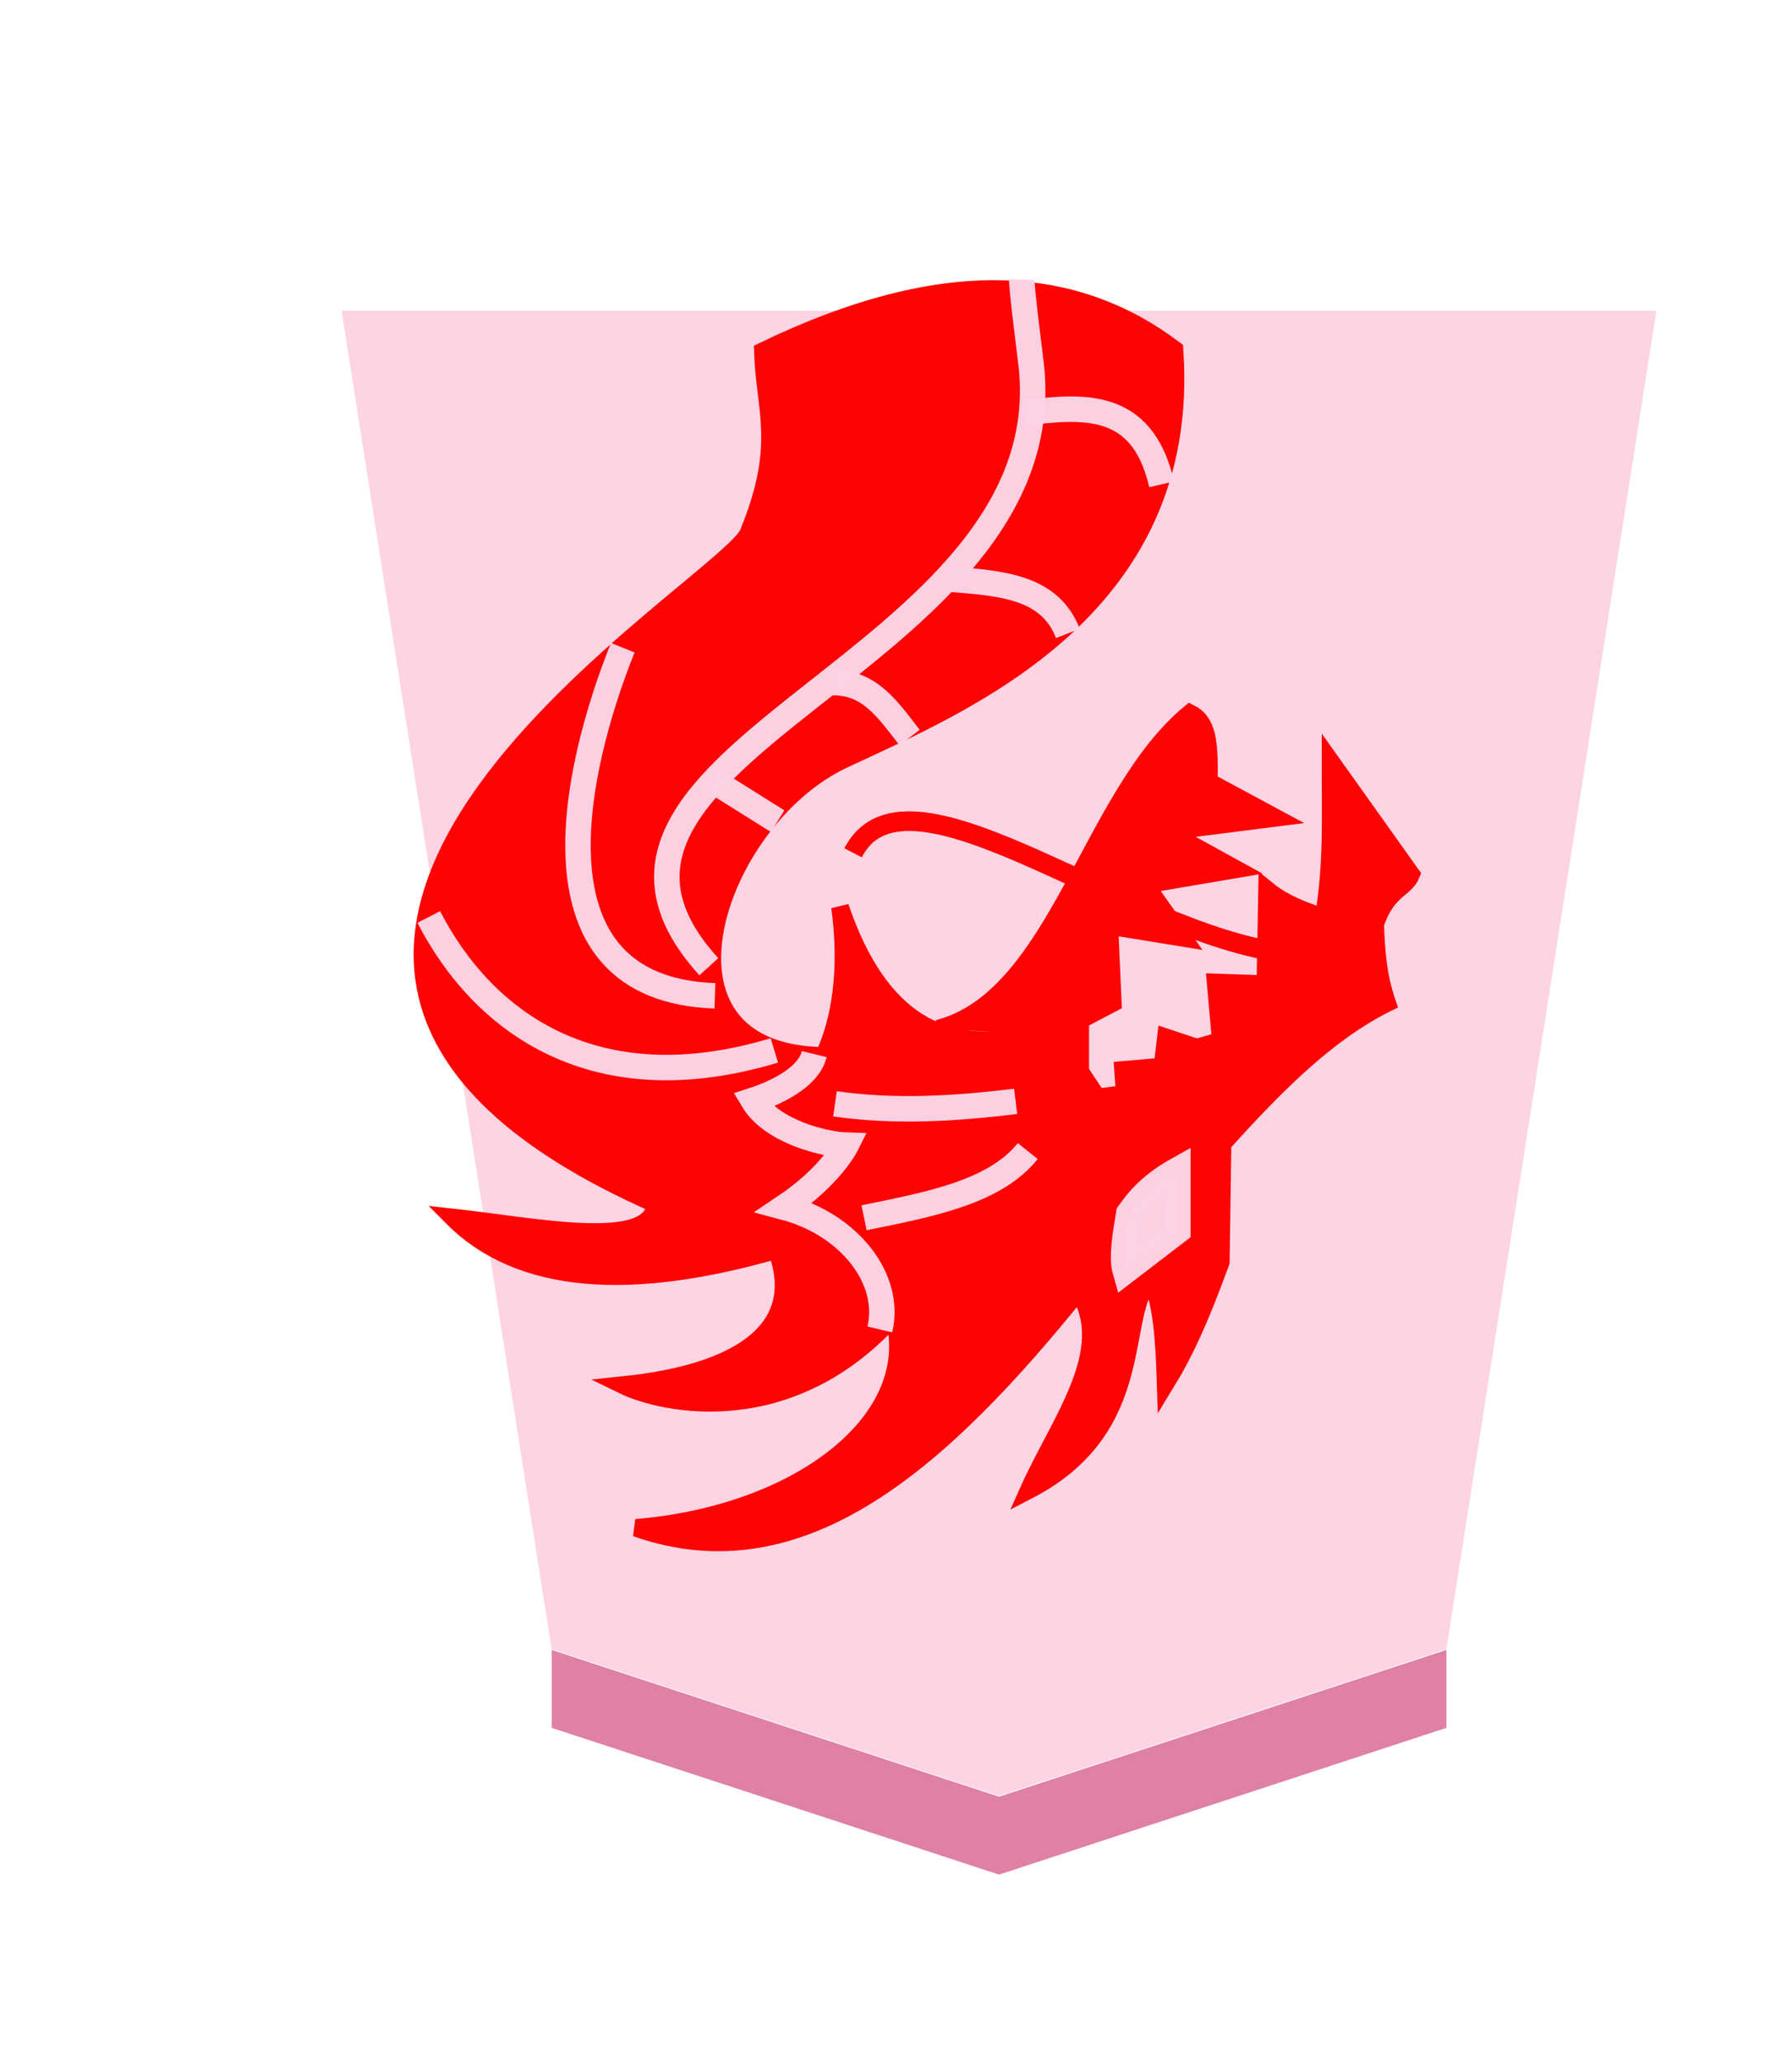 <?xml version="1.0" encoding="UTF-8" standalone="no"?>
<svg
   xmlns:dc="http://purl.org/dc/elements/1.1/"
   xmlns:cc="http://creativecommons.org/ns#"
   xmlns:rdf="http://www.w3.org/1999/02/22-rdf-syntax-ns#"
   xmlns:svg="http://www.w3.org/2000/svg"
   xmlns="http://www.w3.org/2000/svg"
   xmlns:sodipodi="http://sodipodi.sourceforge.net/DTD/sodipodi-0.dtd"
   xmlns:inkscape="http://www.inkscape.org/namespaces/inkscape"
   width="52.157"
   height="60"
   version="1.1"
   id="svg1717"
   sodipodi:docname="1RY.svg"
   inkscape:version="1.0.1 (3bc2e813f5, 2020-09-07)"
   inkscape:export-filename="D:\Pictures\Chess Variants\Shogi\pieces\Plastic\0FU.png"
   inkscape:export-xdpi="394.90497"
   inkscape:export-ydpi="394.90497">
  <defs
     id="defs1721">
    <filter
       style="color-interpolation-filters:sRGB"
       inkscape:label="Drop Shadow"
       id="filter4435">
      <feFlood
         flood-opacity="0.498"
         flood-color="rgb(0,0,0)"
         result="flood"
         id="feFlood4425" />
      <feComposite
         in="flood"
         in2="SourceGraphic"
         operator="in"
         result="composite1"
         id="feComposite4427" />
      <feGaussianBlur
         in="composite1"
         stdDeviation="1"
         result="blur"
         id="feGaussianBlur4429" />
      <feOffset
         dx="5"
         dy="3"
         result="offset"
         id="feOffset4431" />
      <feComposite
         in="SourceGraphic"
         in2="offset"
         operator="over"
         result="composite2"
         id="feComposite4433" />
    </filter>
  </defs>
  <sodipodi:namedview
     pagecolor="#ffffff"
     bordercolor="#666666"
     borderopacity="1"
     objecttolerance="10"
     gridtolerance="10"
     guidetolerance="10"
     inkscape:pageopacity="0"
     inkscape:pageshadow="2"
     inkscape:window-width="1366"
     inkscape:window-height="705"
     id="namedview1719"
     showgrid="false"
     inkscape:zoom="3.9333334"
     inkscape:cx="19.208622"
     inkscape:cy="31.046444"
     inkscape:window-x="-8"
     inkscape:window-y="-8"
     inkscape:window-maximized="1"
     inkscape:current-layer="svg1717"
     inkscape:document-rotation="0" />
  <!--
Created by Hari Seldon and modified by orangain, licensed under Creative Commons Attribution-Share Alike 3.0 Unported.
See: https://creativecommons.org/licenses/by-sa/3.0/deed.en

Original file is available at: https://commons.wikimedia.org/wiki/File:Shogi_gyokusho(svg).svg
-->
  <filter
     id="drop-shadow">
    <feGaussianBlur
       in="SourceAlpha"
       result="blur"
       stdDeviation="2"
       id="feGaussianBlur1692" />
    <feOffset
       result="offsetBlur"
       dx="2"
       dy="2"
       id="feOffset1694" />
    <feBlend
       in="SourceGraphic"
       in2="offsetBlur"
       mode="normal"
       id="feBlend1696" />
  </filter>
  <g
     transform="translate(-45.61,-158.016)"
     style="opacity:0.99"
     id="g4562">
    <g
       style="filter:url(#filter4435)"
       transform="matrix(0.6,0,0,0.6,-0.246,-2.835)"
       id="g4173">
      <g
         id="g11448"
         transform="matrix(1.05,0,0,1.05,-5.895,-12.597)"
         style="opacity:1">
        <g
           id="g7764-07"
           transform="matrix(1.565,0,0,1.411,-80.398,236.453)"
           style="fill:url(#linearGradient27692);fill-opacity:1;stroke-width:1.024">
          <g
             style="fill:url(#linearGradient27690);fill-opacity:1;stroke-width:1.024"
             id="g7762-32"
             transform="rotate(180,45.578,23.812)">
            <path
               sodipodi:nodetypes="cccccc"
               id="path7760-2"
               d="m -36.762,-31.01 -13.206,4.802 -6.2,43.811 38.813,1.12e-4 -6.2,-43.812 z"
               inkscape:connector-curvature="0"
               style="fill:#fdd3e3;fill-opacity:0.992;stroke-width:1.024" />
          </g>
        </g>
      </g>
      <path
         sodipodi:nodetypes="ccccccc"
         style="opacity:1;fill:#de7ea3;fill-opacity:0.992;stroke:none;stroke-width:1.589px;stroke-linecap:butt;stroke-linejoin:miter;stroke-opacity:1"
         d="m 98.188,348.882 v -3.78 l 21.702,7.118 21.701,-7.118 v 3.78 L 119.89,356 Z"
         id="path9418-4-6-3-8-9-6-5-9"
         inkscape:connector-curvature="0" />
    </g>
    <g
       style="opacity:1"
       id="g2585-3"
       transform="matrix(-0.599,0,0,-0.599,144.612,265.558)">
      <g
         transform="matrix(1.149,0,0,1.149,4.877,-52.325)"
         id="g5991-8-6-9">
        <g
           id="g5959-6-1-3"
           style="stroke-width:0.8;stroke-miterlimit:4;stroke-dasharray:none">
          <path
             sodipodi:nodetypes="ccccc"
             inkscape:connector-curvature="0"
             id="path5925-18-5-6"
             d="m 76.815,188.497 c -0.383,-1.615 0.982,-3.333 3.033,-3.876 -1.475,-0.986 -1.966,-1.97 -1.966,-1.97 0.661,-0.021 2.352,-0.417 2.954,-1.423 -0.279,-0.091 -1.725,-0.574 -1.941,-1.465"
             style="display:inline;fill:none;stroke:#ffffff;stroke-width:0.6;stroke-linecap:butt;stroke-linejoin:miter;stroke-miterlimit:4;stroke-dasharray:none;stroke-opacity:1"
             transform="matrix(1.333,0,0,-1.333,0,396.851)" />
          <g
             id="g5957-11-8-7"
             style="stroke-width:0.8;stroke-miterlimit:4;stroke-dasharray:none">
            <g
               id="g5949-4-4-6"
               style="stroke:#ffffff;stroke-width:0.8;stroke-miterlimit:4;stroke-dasharray:none">
              <path
                 sodipodi:nodetypes="cc"
                 inkscape:connector-curvature="0"
                 id="path5927-1-6-8"
                 d="m 106.855,157.383 c 7.556,-2.277 12.294,1.142 14.615,5.641"
                 style="fill:none;stroke:#ffffff;stroke-width:0.8;stroke-linecap:butt;stroke-linejoin:miter;stroke-miterlimit:4;stroke-dasharray:none;stroke-opacity:1" />
              <path
                 sodipodi:nodetypes="cc"
                 inkscape:connector-curvature="0"
                 id="path5929-1-8-3"
                 d="m 109.368,159.691 c 8.144,0.284 5.927,9.657 3.897,14.718"
                 style="fill:none;stroke:#ffffff;stroke-width:0.8;stroke-linecap:butt;stroke-linejoin:miter;stroke-miterlimit:4;stroke-dasharray:none;stroke-opacity:1" />
              <path
                 sodipodi:nodetypes="cc"
                 inkscape:connector-curvature="0"
                 id="path5931-3-9-1"
                 d="m 113.778,156.87 c 3.371,1.833 6.189,4.367 4.974,12"
                 style="fill:none;stroke:#ffffff;stroke-width:0.8;stroke-linecap:butt;stroke-linejoin:miter;stroke-miterlimit:4;stroke-dasharray:none;stroke-opacity:1" />
              <path
                 sodipodi:nodetypes="cc"
                 inkscape:connector-curvature="0"
                 id="path5933-9-8-5"
                 d="m 108.701,173.639 c -1.781,0.807 -2.699,7.632 -1.436,7.231"
                 style="fill:none;stroke:#ffffff;stroke-width:0.8;stroke-linecap:butt;stroke-linejoin:miter;stroke-miterlimit:4;stroke-dasharray:none;stroke-opacity:1" />
              <g
                 style="stroke:#ffffff;stroke-width:0.8;stroke-miterlimit:4;stroke-dasharray:none"
                 id="g5947-9-3-6">
                <path
                   style="fill:none;stroke:#ffffff;stroke-width:0.8;stroke-linecap:butt;stroke-linejoin:miter;stroke-miterlimit:4;stroke-dasharray:none;stroke-opacity:1"
                   d="m 114.035,161.742 c 2.846,11.105 -15.307,14.109 -12.666,25.128"
                   id="path5935-3-6-7"
                   inkscape:connector-curvature="0"
                   sodipodi:nodetypes="cc" />
                <path
                   style="fill:none;stroke:#ffffff;stroke-width:0.8;stroke-linecap:butt;stroke-linejoin:miter;stroke-miterlimit:4;stroke-dasharray:none;stroke-opacity:1"
                   d="m 109.625,160.921 c 8.402,9.23 -15.847,12.912 -13.538,26.102"
                   id="path5937-72-2-7"
                   inkscape:connector-curvature="0"
                   sodipodi:nodetypes="cc" />
              </g>
            </g>
            <path
               style="fill:none;stroke:#ffffff;stroke-width:0.8;stroke-linecap:butt;stroke-linejoin:miter;stroke-miterlimit:4;stroke-dasharray:none;stroke-opacity:1"
               d="m 93.112,152.255 c 2.017,-2.722 3.803,-5.72 7.128,-6.872"
               id="path5951-3-7-3"
               inkscape:connector-curvature="0"
               sodipodi:nodetypes="cc" />
            <path
               style="fill:none;stroke:#ffffff;stroke-width:0.8;stroke-linecap:butt;stroke-linejoin:miter;stroke-miterlimit:4;stroke-dasharray:none;stroke-opacity:1"
               d="m 96.65,155.229 c 2.547,-0.309 5.094,-0.472 7.641,-0.103"
               id="path5953-9-6-7"
               inkscape:connector-curvature="0"
               sodipodi:nodetypes="cc" />
            <path
               style="fill:none;stroke:#ffffff;stroke-width:0.8;stroke-linecap:butt;stroke-linejoin:miter;stroke-miterlimit:4;stroke-dasharray:none;stroke-opacity:1"
               d="m 96.138,153.127 c 1.403,-1.755 4.191,-2.262 6.923,-2.82"
               id="path5955-1-3-9"
               inkscape:connector-curvature="0"
               sodipodi:nodetypes="cc" />
          </g>
        </g>
        <path
           style="fill:none;stroke:#ff0000;stroke-width:0.8;stroke-linecap:butt;stroke-linejoin:miter;stroke-miterlimit:4;stroke-dasharray:none;stroke-opacity:1"
           d="m 84.446,161.434 c 6.802,0.229 16.721,8.885 19.076,4.308"
           id="path5963-0-5-1"
           inkscape:connector-curvature="0"
           sodipodi:nodetypes="cc" />
        <path
           sodipodi:nodetypes="ccccccccccccccccccccccccccccccccccccccccccsccc"
           inkscape:connector-curvature="0"
           id="path5965-8-5-4"
           d="m 99.939,158.298 c -5.05,1.298 -6.423,9.839 -10.661,13.344 -0.736,-0.368 -0.828,-1.192 -0.798,-2.901 l -2.828,-1.523 4.569,-0.58 -2.901,-1.595 3.844,-0.653 -1.595,-2.248 3.118,0.508 -0.145,-3.263 1.378,-0.725 V 156.485 l -0.725,-1.088 -1.16,0.145 0.073,1.015 -1.668,0.145 -0.145,1.233 -1.305,-0.435 -1.015,0.29 0.218,2.466 -2.103,-0.072 -0.073,3.989 c -0.474,-0.387 -1.149,-0.774 -2.393,-1.16 -0.385,2.272 -0.286,4.327 -0.29,6.6 l -3.409,-4.786 c 0.27,-0.657 1.007,-0.598 1.523,-2.103 -0.045,-1.05 -0.085,-2.098 -0.508,-3.336 2.56,-1.264 4.783,-3.539 6.962,-5.947 l 0.073,-5.004 c 0.912,-2.498 1.545,-3.851 2.331,-5.136 0.057,1.858 0.158,3.396 0.632,4.446 1.446,-1.538 0.028,-6.287 5.16,-8.955 -1.287,2.877 -3.691,5.894 -2.103,8.413 5.712,-7.082 11.658,-12.498 18.711,-10.008 -6.96,0.571 -12.106,4.596 -10.904,8.948 4.373,-4.886 9.736,-3.754 11.456,-2.915 -5.427,0.561 -7.647,2.641 -6.499,5.715 6.145,-1.765 10.849,-1.497 13.707,1.378 -3.442,-0.376 -8.448,-1.443 -8.58,0.571 24.088,10.629 -3.532,26.368 -3.966,28.437 -1.502,3.714 -0.65,5.123 -0.58,7.615 -7.879,3.808 -13.315,3.165 -17.405,0.072 -0.79,-11.119 9.081,-15.023 14.019,-17.348 5.409,-2.547 8.743,-12.412 0.809,-12.521 -0.674,1.42 -1.059,3.566 -0.686,6.3 -1.656,-4.871 -4.462,-6.293 -8.05,-5.367"
           style="fill:#ff0000;fill-opacity:1;stroke:#ff0000;stroke-width:0.746;stroke-linecap:butt;stroke-linejoin:miter;stroke-miterlimit:4;stroke-dasharray:none;stroke-opacity:1" />
        <g
           style="stroke-width:0.8;stroke-miterlimit:4;stroke-dasharray:none"
           id="g5985-8-9-3">
          <path
             transform="matrix(1.333,0,0,-1.333,0,396.851)"
             style="display:inline;fill:none;stroke:#fcd2e3;stroke-width:0.808;stroke-linecap:butt;stroke-linejoin:miter;stroke-miterlimit:4;stroke-dasharray:none;stroke-opacity:0.988"
             d="m 76.815,188.497 c -0.383,-1.615 0.982,-3.333 3.033,-3.876 -1.475,-0.986 -1.966,-1.97 -1.966,-1.97 0.661,-0.021 2.352,-0.417 2.954,-1.423 -0.279,-0.091 -1.725,-0.574 -1.941,-1.465"
             id="path5967-73-9-7"
             inkscape:connector-curvature="0"
             sodipodi:nodetypes="ccccc" />
          <g
             style="stroke-width:0.8;stroke-miterlimit:4;stroke-dasharray:none"
             id="g5983-9-3-0">
            <g
               style="stroke:#ffffff;stroke-width:0.8;stroke-miterlimit:4;stroke-dasharray:none"
               id="g5977-0-6-9">
              <path
                 style="fill:none;stroke:#fcd2e3;stroke-width:1.077;stroke-linecap:butt;stroke-linejoin:miter;stroke-miterlimit:4;stroke-dasharray:none;stroke-opacity:0.988"
                 d="m 106.855,157.383 c 7.556,-2.277 12.294,1.142 14.615,5.641"
                 id="path5969-4-8-3"
                 inkscape:connector-curvature="0"
                 sodipodi:nodetypes="cc" />
              <path
                 style="fill:none;stroke:#fcd2e3;stroke-width:1.077;stroke-linecap:butt;stroke-linejoin:miter;stroke-miterlimit:4;stroke-dasharray:none;stroke-opacity:0.988"
                 d="m 109.368,159.691 c 8.144,0.284 5.927,9.657 3.897,14.718"
                 id="path5971-9-3-4"
                 inkscape:connector-curvature="0"
                 sodipodi:nodetypes="cc" />
              <g
                 id="g5975-81-9-1"
                 style="stroke:#ffffff;stroke-width:0.8;stroke-miterlimit:4;stroke-dasharray:none">
                <path
                   sodipodi:nodetypes="csc"
                   inkscape:connector-curvature="0"
                   id="path5973-7-4-5"
                   d="m 109.625,160.921 c 8.252,9.066 -14.993,12.779 -13.637,25.406 0.025,0.229 0.413,3.232 0.404,3.645"
                   style="fill:none;stroke:#fcd2e3;stroke-width:1.077;stroke-linecap:butt;stroke-linejoin:miter;stroke-miterlimit:4;stroke-dasharray:none;stroke-opacity:0.988" />
              </g>
            </g>
            <path
               sodipodi:nodetypes="cc"
               inkscape:connector-curvature="0"
               id="path5979-3-4-4"
               d="m 96.65,155.229 c 2.547,-0.309 5.094,-0.472 7.641,-0.103"
               style="fill:none;stroke:#fcd2e3;stroke-width:1.077;stroke-linecap:butt;stroke-linejoin:miter;stroke-miterlimit:4;stroke-dasharray:none;stroke-opacity:0.988" />
            <path
               sodipodi:nodetypes="cc"
               inkscape:connector-curvature="0"
               id="path5981-1-2-9"
               d="m 96.138,153.127 c 1.403,-1.755 4.191,-2.262 6.923,-2.82"
               style="fill:none;stroke:#fcd2e3;stroke-width:1.077;stroke-linecap:butt;stroke-linejoin:miter;stroke-miterlimit:4;stroke-dasharray:none;stroke-opacity:0.988" />
          </g>
        </g>
        <path
           inkscape:connector-curvature="0"
           id="path5987-5-8-8"
           d="m 92.015,148.046 -2.223,1.704 v 2.593 c 1.122,-0.627 1.645,-1.241 2.075,-1.852 0.148,-0.913 0.319,-1.851 0.148,-2.445 z"
           style="fill:#fcd2e3;fill-opacity:0.988;stroke:#fcd2e3;stroke-width:1.077;stroke-linecap:butt;stroke-linejoin:miter;stroke-miterlimit:4;stroke-dasharray:none;stroke-opacity:0.988"
           sodipodi:nodetypes="ccccc" />
        <path
           sodipodi:nodetypes="cc"
           inkscape:connector-curvature="0"
           id="path5989-1-7-9"
           d="m 84.446,161.434 c 6.802,0.229 16.721,8.885 19.076,4.308"
           style="fill:none;stroke:#ff0000;stroke-width:0.829;stroke-linecap:butt;stroke-linejoin:miter;stroke-miterlimit:4;stroke-dasharray:none;stroke-opacity:1" />
      </g>
      <path
         sodipodi:nodetypes="cc"
         inkscape:connector-curvature="0"
         id="path9568-8-5-9"
         d="m 127.493,139.645 3.186,1.994"
         style="display:inline;fill:none;stroke:#fcd2e3;stroke-width:1.238;stroke-linecap:butt;stroke-linejoin:miter;stroke-miterlimit:4;stroke-dasharray:none;stroke-opacity:0.988" />
      <path
         sodipodi:nodetypes="cc"
         inkscape:connector-curvature="0"
         id="path9570-8-0-6"
         d="m 121.081,143.706 c 1.132,1.462 1.965,2.683 3.753,2.67"
         style="display:inline;fill:none;stroke:#fcd2e3;stroke-width:1.238;stroke-linecap:butt;stroke-linejoin:miter;stroke-miterlimit:4;stroke-dasharray:none;stroke-opacity:0.988" />
      <path
         sodipodi:nodetypes="cc"
         inkscape:connector-curvature="0"
         id="path9572-9-1-7"
         d="m 113.39,148.765 c 0.872,2.246 3.14,2.436 5.745,2.634"
         style="display:inline;fill:none;stroke:#fcd2e3;stroke-width:1.238;stroke-linecap:butt;stroke-linejoin:miter;stroke-miterlimit:4;stroke-dasharray:none;stroke-opacity:0.988" />
      <path
         sodipodi:nodetypes="cc"
         inkscape:connector-curvature="0"
         id="path9574-8-5-9"
         d="m 108.835,156.008 c 0.945,4.128 3.86,3.796 6.684,3.474"
         style="display:inline;fill:none;stroke:#fcd2e3;stroke-width:1.238;stroke-linecap:butt;stroke-linejoin:miter;stroke-miterlimit:4;stroke-dasharray:none;stroke-opacity:0.988" />
    </g>
  </g>
</svg>
